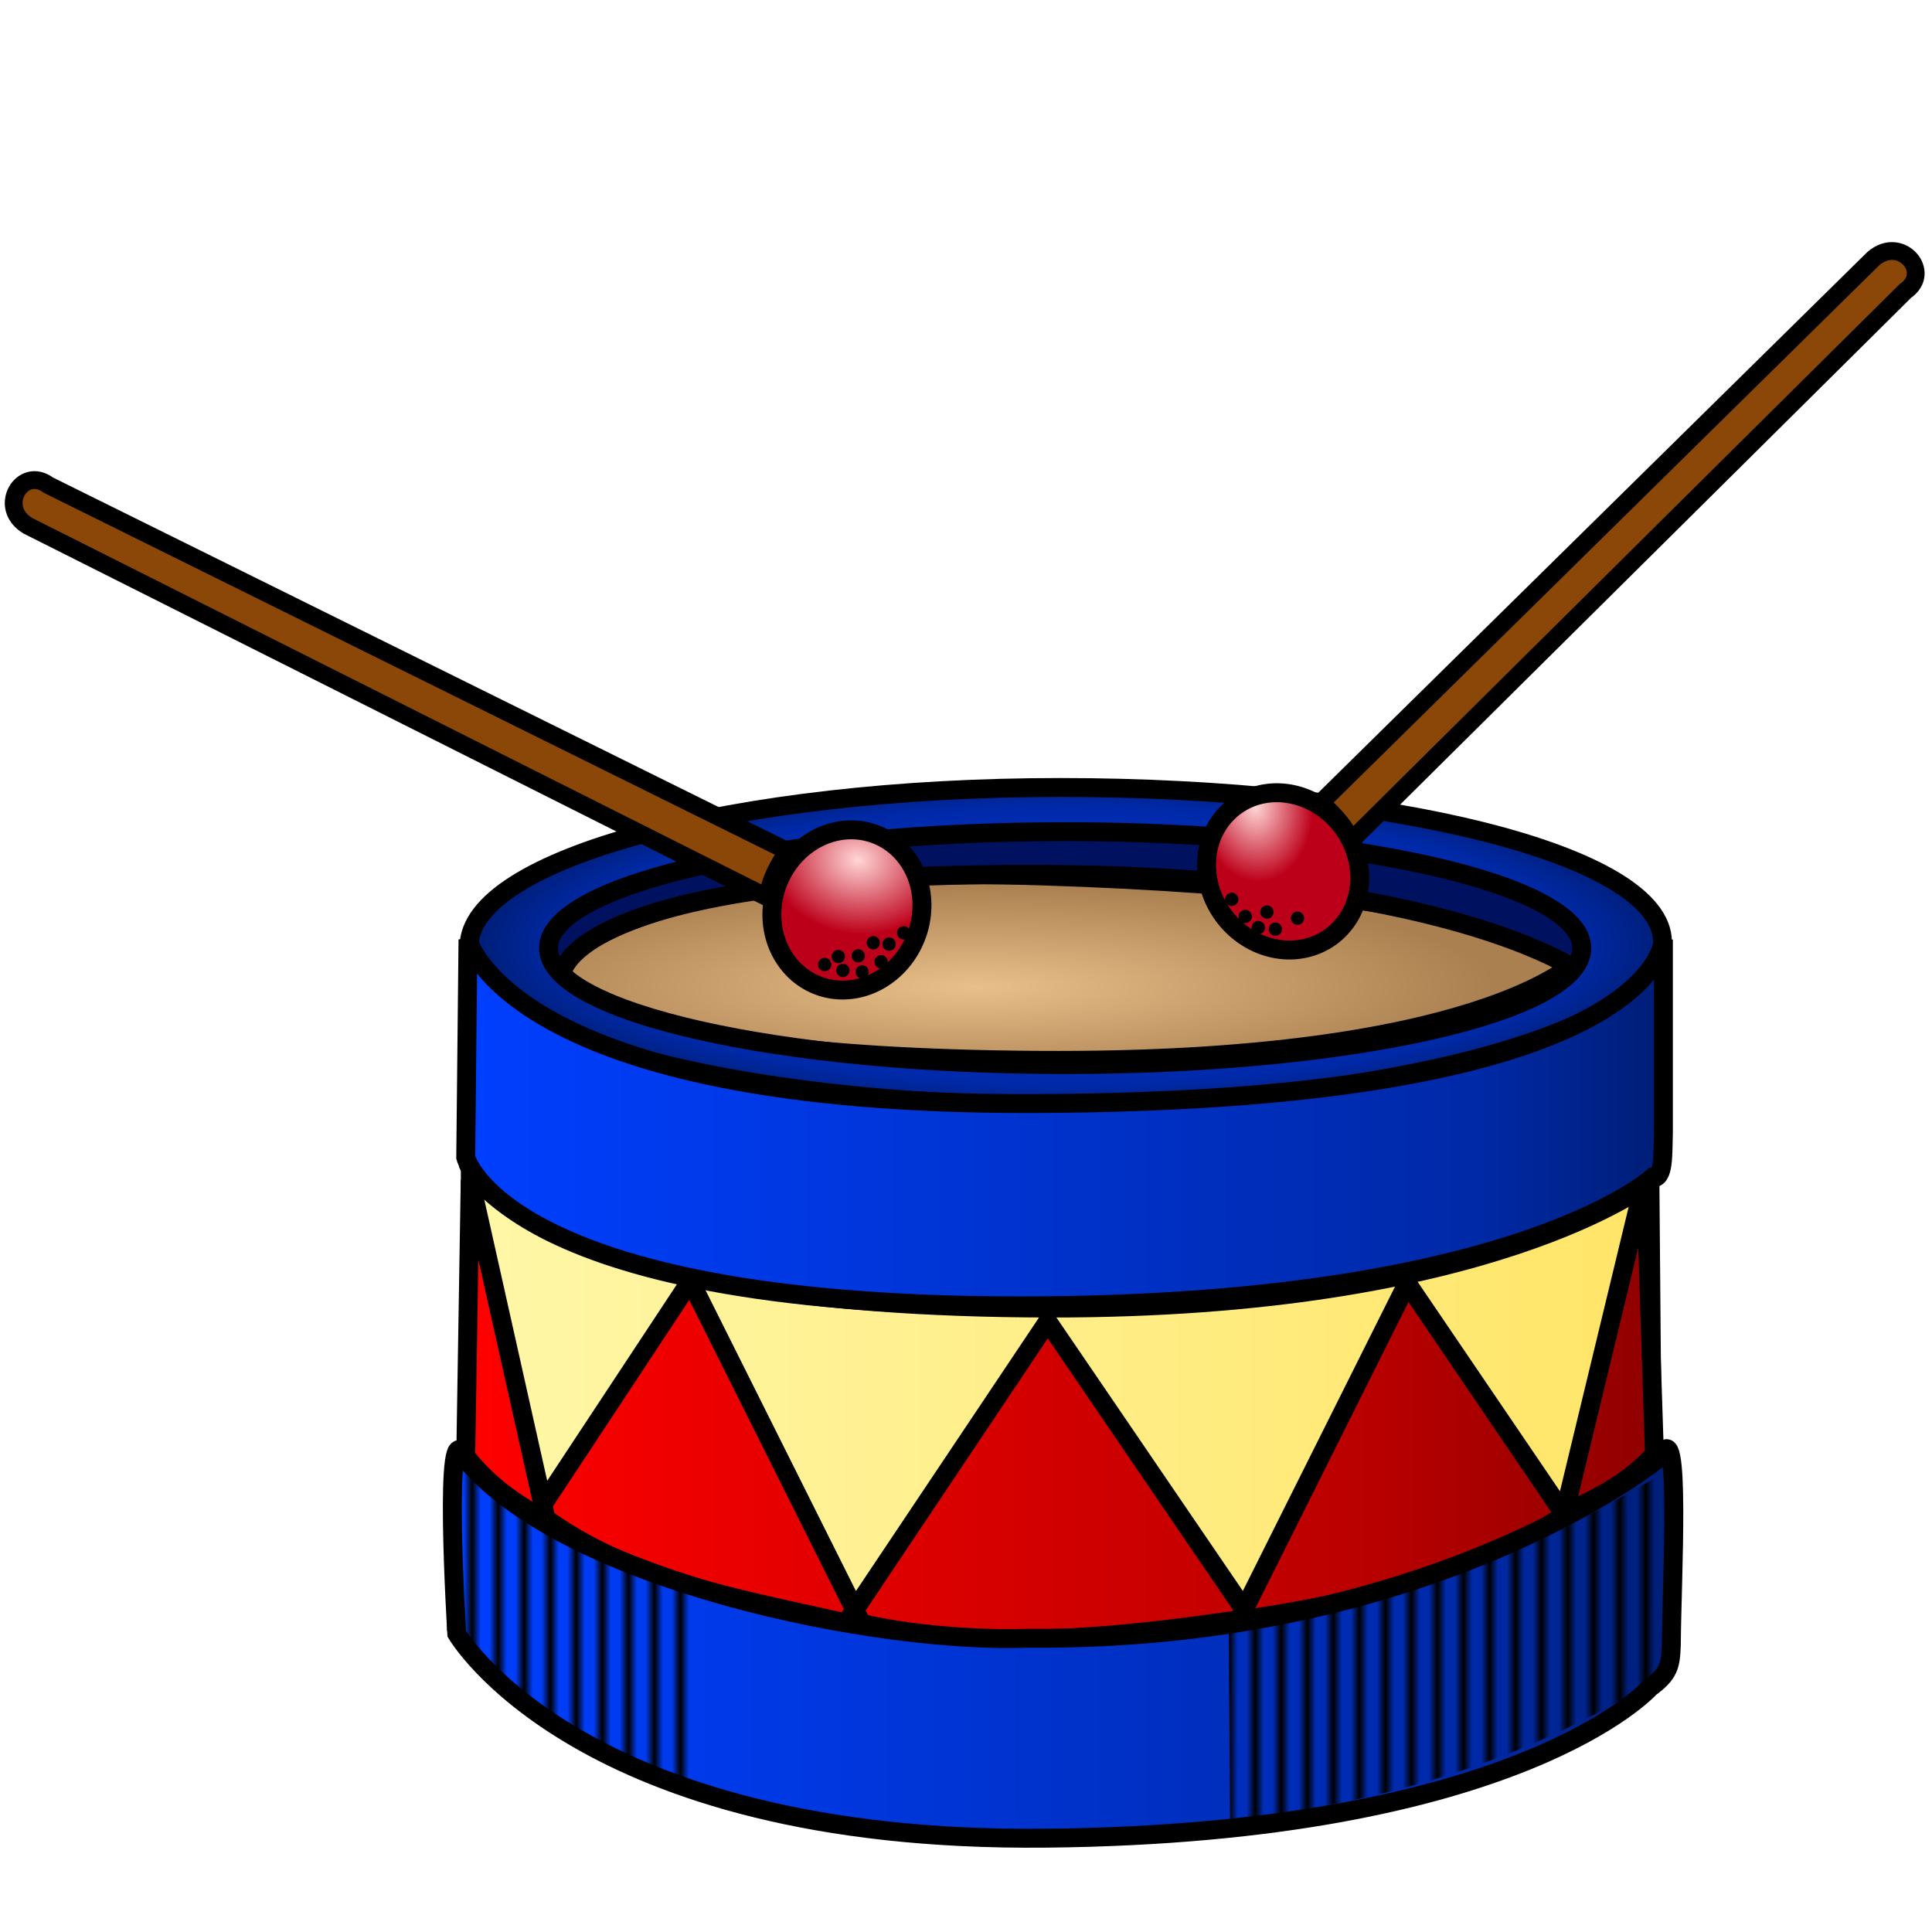 <?xml version="1.0" encoding="UTF-8" standalone="no"?>
<!-- Created with Sodipodi ("http://www.sodipodi.com/") -->

<svg
   xmlns:dc="http://purl.org/dc/elements/1.1/"
   xmlns:cc="http://creativecommons.org/ns#"
   xmlns:rdf="http://www.w3.org/1999/02/22-rdf-syntax-ns#"
   xmlns:svg="http://www.w3.org/2000/svg"
   xmlns="http://www.w3.org/2000/svg"
   xmlns:xlink="http://www.w3.org/1999/xlink"
   xmlns:sodipodi="http://sodipodi.sourceforge.net/DTD/sodipodi-0.dtd"
   xmlns:inkscape="http://www.inkscape.org/namespaces/inkscape"
   width="48pt"
   height="48pt"
   viewBox="0 0 51.2 51.2"
   overflow="visible"
   enable-background="new 0 0 51.2 51.2"
   xml:space="preserve"
   id="svg153"
   sodipodi:version="0.33"
   sodipodi:docname="drum2.svg"
   version="1.1"
   inkscape:version="0.91 r13725"><defs
     id="defs243"><linearGradient
       gradientTransform="matrix(0.472,0,0,0.472,-117.593,-103.506)"
       inkscape:collect="always"
       xlink:href="#linearGradient6733"
       id="linearGradient6739"
       x1="274.987"
       y1="282.768"
       x2="343.352"
       y2="282.768"
       gradientUnits="userSpaceOnUse" /><linearGradient
       inkscape:collect="always"
       id="linearGradient6733"><stop
         style="stop-color:#003fff;stop-opacity:1;"
         offset="0"
         id="stop6735" /><stop
         id="stop6741"
         offset="0.833"
         style="stop-color:#0029a7;stop-opacity:1;" /><stop
         style="stop-color:#001d72;stop-opacity:1"
         offset="1"
         id="stop6737" /></linearGradient><pattern
       inkscape:collect="always"
       xlink:href="#Strips1_2-2-5"
       id="pattern6486-8-4"
       patternTransform="matrix(0.23,0,0,0.882,17.637,-4.917)" /><pattern
       inkscape:stockid="Stripes 1:2"
       id="Strips1_2-2-5"
       patternTransform="translate(0,0) scale(10,10)"
       height="1"
       width="3"
       patternUnits="userSpaceOnUse"
       inkscape:collect="always"><rect
         id="rect5004-1-1"
         height="2"
         width="1"
         y="-0.5"
         x="0"
         style="fill:black;stroke:none" /></pattern><pattern
       inkscape:collect="always"
       xlink:href="#Strips1_2-6"
       id="pattern6486-9"
       patternTransform="matrix(0.23,0,0,0.882,-2.515,-6.914)" /><pattern
       inkscape:stockid="Stripes 1:2"
       id="Strips1_2-6"
       patternTransform="translate(0,0) scale(10,10)"
       height="1"
       width="3"
       patternUnits="userSpaceOnUse"
       inkscape:collect="always"><rect
         id="rect5004-4"
         height="2"
         width="1"
         y="-0.5"
         x="0"
         style="fill:black;stroke:none" /></pattern><pattern
       inkscape:collect="always"
       xlink:href="#Strips1_2-2"
       id="pattern6486-8"
       patternTransform="matrix(0.23,0,0,0.882,17.97,8.33)" /><pattern
       inkscape:stockid="Stripes 1:2"
       id="Strips1_2-2"
       patternTransform="translate(0,0) scale(10,10)"
       height="1"
       width="3"
       patternUnits="userSpaceOnUse"
       inkscape:collect="always"><rect
         id="rect5004-1"
         height="2"
         width="1"
         y="-0.5"
         x="0"
         style="fill:black;stroke:none" /></pattern><pattern
       inkscape:collect="always"
       xlink:href="#Strips1_2"
       id="pattern6486"
       patternTransform="matrix(0.23,0,0,0.882,-2.783,6.064)" /><pattern
       inkscape:stockid="Stripes 1:2"
       id="Strips1_2"
       patternTransform="translate(0,0) scale(10,10)"
       height="1"
       width="3"
       patternUnits="userSpaceOnUse"
       inkscape:collect="always"><rect
         id="rect5004"
         height="2"
         width="1"
         y="-0.5"
         x="0"
         style="fill:black;stroke:none" /></pattern><linearGradient
       gradientTransform="matrix(0.472,0,0,0.472,-117.593,-103.506)"
       inkscape:collect="always"
       xlink:href="#linearGradient6733"
       id="linearGradient6749"
       x1="274.231"
       y1="311.827"
       x2="343.934"
       y2="311.827"
       gradientUnits="userSpaceOnUse" /><linearGradient
       gradientTransform="matrix(0.472,0,0,0.472,-117.593,-103.506)"
       inkscape:collect="always"
       xlink:href="#linearGradient6659"
       id="linearGradient6665"
       x1="274.988"
       y1="298.826"
       x2="342.847"
       y2="298.826"
       gradientUnits="userSpaceOnUse" /><linearGradient
       inkscape:collect="always"
       id="linearGradient6659"><stop
         style="stop-color:#ff0000;stop-opacity:1;"
         offset="0"
         id="stop6661" /><stop
         id="stop6667"
         offset="0.745"
         style="stop-color:#ba0000;stop-opacity:1;" /><stop
         style="stop-color:#8e0000;stop-opacity:1"
         offset="1"
         id="stop6663" /></linearGradient><radialGradient
       inkscape:collect="always"
       xlink:href="#linearGradient6733"
       id="radialGradient6767"
       cx="309.237"
       cy="272.664"
       fx="309.237"
       fy="272.664"
       r="34.062"
       gradientTransform="matrix(0.472,0,0,0.131,-117.593,-10.655)"
       gradientUnits="userSpaceOnUse" /><radialGradient
       inkscape:collect="always"
       xlink:href="#linearGradient6777"
       id="radialGradient6791"
       cx="265.616"
       cy="322.517"
       fx="265.616"
       fy="322.517"
       r="4.698"
       gradientTransform="matrix(-0.13,0.357,-0.272,-0.099,88.037,-39.129)"
       gradientUnits="userSpaceOnUse" /><linearGradient
       inkscape:collect="always"
       id="linearGradient6777"><stop
         style="stop-color:#ffd6d6;stop-opacity:1"
         offset="0"
         id="stop6779" /><stop
         style="stop-color:#bd001a;stop-opacity:1"
         offset="1"
         id="stop6781" /></linearGradient><linearGradient
       gradientTransform="matrix(0.472,0,0,0.472,-117.593,-103.506)"
       inkscape:collect="always"
       xlink:href="#linearGradient6769"
       id="linearGradient6775"
       x1="275.24"
       y1="298.444"
       x2="342.723"
       y2="298.444"
       gradientUnits="userSpaceOnUse" /><linearGradient
       inkscape:collect="always"
       id="linearGradient6769"><stop
         style="stop-color:#fff7a8;stop-opacity:1"
         offset="0"
         id="stop6771" /><stop
         style="stop-color:#ffe567;stop-opacity:1"
         offset="1"
         id="stop6773" /></linearGradient><radialGradient
       inkscape:collect="always"
       xlink:href="#linearGradient6777"
       id="radialGradient6783"
       cx="297.239"
       cy="272.006"
       fx="297.239"
       fy="272.006"
       r="4.703"
       gradientTransform="matrix(0.041,0.371,-0.454,0.05,61.566,-102.378)"
       gradientUnits="userSpaceOnUse" /><radialGradient
       inkscape:collect="always"
       xlink:href="#linearGradient6751"
       id="radialGradient6757"
       cx="303.858"
       cy="278.347"
       fx="303.858"
       fy="278.347"
       r="29.245"
       gradientTransform="matrix(0.472,0,0,0.093,-117.593,0.27)"
       gradientUnits="userSpaceOnUse" /><linearGradient
       inkscape:collect="always"
       id="linearGradient6751"><stop
         style="stop-color:#e8be8a;stop-opacity:1"
         offset="0"
         id="stop6753" /><stop
         style="stop-color:#aa8050;stop-opacity:1"
         offset="1"
         id="stop6755" /></linearGradient></defs><sodipodi:namedview
     id="base"
     showgrid="false"
     showguides="true"
     inkscape:guide-bbox="true"
     inkscape:zoom="11.125147"
     inkscape:cx="51.116854"
     inkscape:cy="31.695333"
     inkscape:window-width="1918"
     inkscape:window-height="1020"
     inkscape:window-x="2"
     inkscape:window-y="30"
     inkscape:window-maximized="1"
     inkscape:current-layer="svg153" /><path
     style="fill:#ffffff;fill-opacity:1;fill-rule:evenodd;stroke:#800080;stroke-width:0.167;stroke-linecap:butt;stroke-linejoin:miter;stroke-miterlimit:4;stroke-dasharray:none;stroke-opacity:1"
     d="m 12.521,25.256 30.906,0.595 c 0.675,-0.672 0.217,-1.442 0,-1.965 -0.944,-1.573 -8.433,-3.025 -13.994,-3.037 -10.934,-0.024 -15.245,2.203 -15.245,2.203 -1.285,0.943 -1.464,1.57 -1.667,2.203 z"
     id="path5710"
     inkscape:connector-curvature="0"
     sodipodi:nodetypes="cccscc" /><path
     style="fill:url(#radialGradient6757);fill-opacity:1;fill-rule:evenodd;stroke:#000000;stroke-width:0.501;stroke-linecap:butt;stroke-linejoin:miter;stroke-miterlimit:4;stroke-dasharray:none;stroke-opacity:1"
     d="m 27.663,23.215 c 12.126,0.387 14.148,2.232 14.148,2.232 0,0 -2.546,2.729 -14.274,2.653 -12.774,-0.083 -12.703,-2.538 -12.703,-2.538 0,0 1.814,-2.698 12.83,-2.347 z"
     id="path4169"
     inkscape:connector-curvature="0"
     sodipodi:nodetypes="scscs" /><path
     style="fill:#00125f;fill-opacity:1;fill-rule:evenodd;stroke:#000000;stroke-width:0.501;stroke-linecap:butt;stroke-linejoin:miter;stroke-miterlimit:4;stroke-dasharray:none;stroke-opacity:1"
     d="m 14.899,25.784 c 0,0 0.228,-2.614 12.398,-2.614 10.98,0 14.527,2.569 14.527,2.569 l 0.59,-1.179 c 0.107,-0.966 -7.908,-3.22 -15.074,-2.653 -7.019,0.556 -12.528,0.842 -13.348,2.948 z"
     id="path4167"
     inkscape:connector-curvature="0"
     sodipodi:nodetypes="csccscc" /><path
     style="fill:url(#linearGradient6775);fill-opacity:1;fill-rule:evenodd;stroke:#000000;stroke-width:0.501;stroke-linecap:butt;stroke-linejoin:miter;stroke-miterlimit:4;stroke-dasharray:none;stroke-opacity:1"
     d="m 12.462,30.972 0.06,7.92 c 0,0 3.569,4.487 15.661,4.526 10.299,0.033 15.602,-4.883 15.602,-4.883 l -0.06,-7.205 c 0,0 -4.213,3.348 -15.9,3.335 -13.696,-0.015 -15.364,-3.692 -15.364,-3.692 z"
     id="path4183"
     inkscape:connector-curvature="0"
     sodipodi:nodetypes="ccsccsc" /><path
     style="color:#000000;display:inline;overflow:visible;visibility:visible;opacity:1;fill:url(#radialGradient6767);fill-opacity:1;fill-rule:nonzero;stroke:#000000;stroke-width:0.501;stroke-linecap:round;stroke-linejoin:bevel;stroke-miterlimit:4;stroke-dasharray:none;stroke-dashoffset:0;stroke-opacity:1;marker:none;enable-background:accumulate"
     d="m 28.095,20.869 c -8.652,-3.7e-5 -15.665,1.887 -15.664,4.214 0.001,2.327 7.014,4.213 15.664,4.213 8.65,3.8e-5 15.961,-2.005 15.962,-4.332 0.001,-2.327 -7.31,-4.095 -15.962,-4.095 z m 0.133,1.171 c 7.56,6.1e-5 13.688,1.382 13.69,3.086 2.2e-4,1.705 -6.129,3.087 -13.69,3.087 -7.562,5.1e-5 -13.691,-1.382 -13.691,-3.087 0.002,-1.705 6.131,-3.086 13.691,-3.086 z"
     id="path4147"
     inkscape:connector-curvature="0"
     sodipodi:nodetypes="scscsscscs" /><path
     inkscape:connector-curvature="0"
     id="path4210"
     style="fill:url(#linearGradient6665);fill-opacity:1;fill-rule:evenodd;stroke:#000000;stroke-width:0.501;stroke-linecap:butt;stroke-linejoin:bevel;stroke-miterlimit:4;stroke-dasharray:none;stroke-opacity:1"
     d="m 41.462,40.083 2.144,-8.873 0.238,7.325 c -0.461,0.516 -1.131,1.032 -2.382,1.548 z m -8.635,2.858 4.466,-8.932 4.168,6.134 c -2.349,1.593 -5.338,2.311 -8.635,2.799 z m -10.362,0 5.3,-7.92 5.359,7.86 c -3.751,0.559 -7.212,0.884 -10.659,0.06 z m -8.218,-2.858 4.049,-6.134 4.585,9.171 c -2.988,-0.72 -6.097,-1.116 -8.635,-3.037 z m -1.786,-8.813 2.025,9.051 c -0.715,-0.434 -1.429,-0.832 -2.144,-1.727 z" /><path
     style="fill:url(#linearGradient6749);fill-opacity:1;fill-rule:evenodd;stroke:#000000;stroke-width:0.501;stroke-linecap:butt;stroke-linejoin:miter;stroke-miterlimit:4;stroke-dasharray:none;stroke-opacity:1"
     d="m 12.343,38.68 c -0.625,-1.608 -0.238,4.615 -0.238,4.615 0,0 3.21,5.54 15.602,5.419 12.574,-0.122 16.019,-3.99 16.019,-3.99 0.501,-0.367 0.546,-0.576 0.566,-1.131 0.01,-1.697 0.265,-6.28 -0.298,-4.972 0,0 -5.925,4.882 -16.733,4.794 -3.976,0.155 -12.188,-1.485 -14.917,-4.734 z"
     id="path4181-5"
     inkscape:connector-curvature="0"
     sodipodi:nodetypes="ccsccccc" /><path
     style="fill:url(#pattern6486);fill-opacity:1;fill-rule:evenodd;stroke:none;stroke-width:1px;stroke-linecap:butt;stroke-linejoin:miter;stroke-opacity:1"
     d="m 11.93,38.5 c 2.355,2.363 4.423,2.724 6.569,3.621 l -0.253,5.137 c -2.035,-0.464 -4.141,-1.564 -6.4,-4.042 z"
     id="path6480"
     inkscape:connector-curvature="0"
     sodipodi:nodetypes="ccccc" /><path
     style="fill:url(#pattern6486-8);fill-opacity:1;fill-rule:evenodd;stroke:none;stroke-width:1px;stroke-linecap:butt;stroke-linejoin:miter;stroke-opacity:1"
     d="m 32.563,43.029 c 6.523,-0.734 9.187,-2.755 11.571,-4.001 l 0.105,5.256 c -2.273,1.442 -5.809,3.319 -11.641,3.937 z"
     id="path6480-7"
     inkscape:connector-curvature="0"
     sodipodi:nodetypes="ccccc" /><path
     style="fill:url(#pattern6486-9);fill-opacity:1;fill-rule:evenodd;stroke:none;stroke-width:1px;stroke-linecap:butt;stroke-linejoin:miter;stroke-opacity:1"
     d="m 12.197,25.521 c 2.355,2.363 4.662,2.009 6.807,2.907 l -0.491,5.375 c -2.035,-0.464 -4.141,-1.087 -6.4,-3.566 z"
     id="path6480-0"
     inkscape:connector-curvature="0"
     sodipodi:nodetypes="ccccc" /><path
     style="fill:url(#pattern6486-8-4);fill-opacity:1;fill-rule:evenodd;stroke:none;stroke-width:1px;stroke-linecap:butt;stroke-linejoin:miter;stroke-opacity:1"
     d="m 31.992,29.067 c 6.523,-0.019 9.425,-1.207 11.809,-3.286 l 0.105,5.256 c -2.869,1.203 -5.809,2.724 -11.641,3.342 z"
     id="path6480-7-2"
     inkscape:connector-curvature="0"
     sodipodi:nodetypes="ccccc" /><g
     id="g7746"
     transform="matrix(0.999,-0.495,0.495,0.999,55.683,-19.302)"><path
       inkscape:connector-curvature="0"
       id="path4235-2"
       d="m -32.568,25.137 a 1.923,1.763 80.128 0 1 -1.407,2.197 1.923,1.763 80.128 0 1 -2.067,-1.593 1.923,1.763 80.128 0 1 1.407,-2.197 1.923,1.763 80.128 0 1 2.067,1.593 z"
       style="color:#000000;display:inline;overflow:visible;visibility:visible;opacity:1;fill:url(#radialGradient6791);fill-opacity:1;fill-rule:nonzero;stroke:#000000;stroke-width:0.45;stroke-linecap:round;stroke-linejoin:bevel;stroke-miterlimit:4;stroke-dasharray:none;stroke-dashoffset:0;stroke-opacity:1;marker:none;enable-background:accumulate" /><path
       sodipodi:nodetypes="ccccc"
       inkscape:connector-curvature="0"
       id="path4171-7"
       d="m -14.926,19.643 c 0.769,-0.108 0.496,-1.232 -0.334,-1.029 l -17.519,5.76 c 0.182,0.432 0.273,0.838 0.244,1.129 z"
       style="fill:#8a4708;fill-opacity:1;fill-rule:evenodd;stroke:#000000;stroke-width:0.423px;stroke-linecap:butt;stroke-linejoin:miter;stroke-opacity:1" /><path
       inkscape:connector-curvature="0"
       id="path6560-3"
       d="m -35.537,25.492 a 0.158,0.158 0 0 1 -0.158,0.158 0.158,0.158 0 0 1 -0.158,-0.158 0.158,0.158 0 0 1 0.158,-0.158 0.158,0.158 0 0 1 0.158,0.158 z"
       style="color:#000000;display:inline;overflow:visible;visibility:visible;opacity:1;fill:#000000;fill-opacity:1;fill-rule:nonzero;stroke:none;stroke-width:1.063;stroke-linecap:round;stroke-linejoin:bevel;stroke-miterlimit:4;stroke-dasharray:none;stroke-dashoffset:0;stroke-opacity:1;marker:none;enable-background:accumulate" /><path
       inkscape:connector-curvature="0"
       id="path6560-34"
       d="m -35.43,26 a 0.158,0.158 0 0 1 -0.158,0.158 0.158,0.158 0 0 1 -0.158,-0.158 0.158,0.158 0 0 1 0.158,-0.158 0.158,0.158 0 0 1 0.158,0.158 z"
       style="color:#000000;display:inline;overflow:visible;visibility:visible;opacity:1;fill:#000000;fill-opacity:1;fill-rule:nonzero;stroke:none;stroke-width:1.063;stroke-linecap:round;stroke-linejoin:bevel;stroke-miterlimit:4;stroke-dasharray:none;stroke-dashoffset:0;stroke-opacity:1;marker:none;enable-background:accumulate" /><path
       inkscape:connector-curvature="0"
       id="path6560-4"
       d="m -34.922,26.588 a 0.158,0.158 0 0 1 -0.158,0.158 0.158,0.158 0 0 1 -0.158,-0.158 0.158,0.158 0 0 1 0.158,-0.158 0.158,0.158 0 0 1 0.158,0.158 z"
       style="color:#000000;display:inline;overflow:visible;visibility:visible;opacity:1;fill:#000000;fill-opacity:1;fill-rule:nonzero;stroke:none;stroke-width:1.063;stroke-linecap:round;stroke-linejoin:bevel;stroke-miterlimit:4;stroke-dasharray:none;stroke-dashoffset:0;stroke-opacity:1;marker:none;enable-background:accumulate" /><path
       inkscape:connector-curvature="0"
       id="path6560-32"
       d="m -34.335,26.588 a 0.158,0.158 0 0 1 -0.158,0.158 0.158,0.158 0 0 1 -0.158,-0.158 0.158,0.158 0 0 1 0.158,-0.158 0.158,0.158 0 0 1 0.158,0.158 z"
       style="color:#000000;display:inline;overflow:visible;visibility:visible;opacity:1;fill:#000000;fill-opacity:1;fill-rule:nonzero;stroke:none;stroke-width:1.063;stroke-linecap:round;stroke-linejoin:bevel;stroke-miterlimit:4;stroke-dasharray:none;stroke-dashoffset:0;stroke-opacity:1;marker:none;enable-background:accumulate" /><path
       inkscape:connector-curvature="0"
       id="path6560-15"
       d="m -35.27,26.374 a 0.158,0.158 0 0 1 -0.158,0.158 0.158,0.158 0 0 1 -0.158,-0.158 0.158,0.158 0 0 1 0.158,-0.158 0.158,0.158 0 0 1 0.158,0.158 z"
       style="color:#000000;display:inline;overflow:visible;visibility:visible;opacity:1;fill:#000000;fill-opacity:1;fill-rule:nonzero;stroke:none;stroke-width:1.063;stroke-linecap:round;stroke-linejoin:bevel;stroke-miterlimit:4;stroke-dasharray:none;stroke-dashoffset:0;stroke-opacity:1;marker:none;enable-background:accumulate" /><path
       inkscape:connector-curvature="0"
       id="path6560-157"
       d="m -34.922,26.134 a 0.158,0.158 0 0 1 -0.158,0.158 0.158,0.158 0 0 1 -0.158,-0.158 0.158,0.158 0 0 1 0.158,-0.158 0.158,0.158 0 0 1 0.158,0.158 z"
       style="color:#000000;display:inline;overflow:visible;visibility:visible;opacity:1;fill:#000000;fill-opacity:1;fill-rule:nonzero;stroke:none;stroke-width:1.063;stroke-linecap:round;stroke-linejoin:bevel;stroke-miterlimit:4;stroke-dasharray:none;stroke-dashoffset:0;stroke-opacity:1;marker:none;enable-background:accumulate" /></g><g
     id="g7732"
     transform="matrix(1.079,0.28,-0.28,1.079,82.419,13.523)"><path
       inkscape:connector-curvature="0"
       id="path4235"
       d="m -47.937,22.898 a 1.763,1.923 6.115 0 1 -1.958,1.725 1.763,1.923 6.115 0 1 -1.548,-2.1 1.763,1.923 6.115 0 1 1.958,-1.725 1.763,1.923 6.115 0 1 1.548,2.1 z"
       style="color:#000000;display:inline;overflow:visible;visibility:visible;opacity:1;fill:url(#radialGradient6783);fill-opacity:1;fill-rule:nonzero;stroke:#000000;stroke-width:0.45;stroke-linecap:round;stroke-linejoin:bevel;stroke-miterlimit:4;stroke-dasharray:none;stroke-dashoffset:0;stroke-opacity:1;marker:none;enable-background:accumulate" /><g
       style="fill:#8a4708;fill-opacity:1;stroke:#000000;stroke-opacity:1"
       transform="matrix(0.423,0,0,0.423,-176.278,-93.351)"
       id="g4177"><path
         style="fill:#8a4708;fill-opacity:1;fill-rule:evenodd;stroke:#000000;stroke-width:1px;stroke-linecap:butt;stroke-linejoin:miter;stroke-opacity:1"
         d="m 249.821,262.541 c -1.702,-0.69 -2.472,1.933 -0.536,2.5 l 45.497,9.784 c -0.142,-0.851 0.091,-1.954 0.446,-2.805 z"
         id="path4171"
         inkscape:connector-curvature="0"
         sodipodi:nodetypes="ccccc" /></g><path
       inkscape:connector-curvature="0"
       id="path6560"
       d="m -48.73,23.309 a 0.158,0.158 0 0 1 -0.158,0.158 0.158,0.158 0 0 1 -0.158,-0.158 0.158,0.158 0 0 1 0.158,-0.158 0.158,0.158 0 0 1 0.158,0.158 z"
       style="color:#000000;display:inline;overflow:visible;visibility:visible;opacity:1;fill:#000000;fill-opacity:1;fill-rule:nonzero;stroke:none;stroke-width:1.063;stroke-linecap:round;stroke-linejoin:bevel;stroke-miterlimit:4;stroke-dasharray:none;stroke-dashoffset:0;stroke-opacity:1;marker:none;enable-background:accumulate" /><path
       inkscape:connector-curvature="0"
       id="path6560-8"
       d="m -48.998,23.699 a 0.158,0.158 0 0 1 -0.158,0.158 0.158,0.158 0 0 1 -0.158,-0.158 0.158,0.158 0 0 1 0.158,-0.158 0.158,0.158 0 0 1 0.158,0.158 z"
       style="color:#000000;display:inline;overflow:visible;visibility:visible;opacity:1;fill:#000000;fill-opacity:1;fill-rule:nonzero;stroke:none;stroke-width:1.063;stroke-linecap:round;stroke-linejoin:bevel;stroke-miterlimit:4;stroke-dasharray:none;stroke-dashoffset:0;stroke-opacity:1;marker:none;enable-background:accumulate" /><path
       inkscape:connector-curvature="0"
       id="path6560-0"
       d="m -48.437,23.699 a 0.158,0.158 0 0 1 -0.158,0.158 0.158,0.158 0 0 1 -0.158,-0.158 0.158,0.158 0 0 1 0.158,-0.158 0.158,0.158 0 0 1 0.158,0.158 z"
       style="color:#000000;display:inline;overflow:visible;visibility:visible;opacity:1;fill:#000000;fill-opacity:1;fill-rule:nonzero;stroke:none;stroke-width:1.063;stroke-linecap:round;stroke-linejoin:bevel;stroke-miterlimit:4;stroke-dasharray:none;stroke-dashoffset:0;stroke-opacity:1;marker:none;enable-background:accumulate" /><path
       inkscape:connector-curvature="0"
       id="path6560-1"
       d="m -48.357,23.245 a 0.158,0.158 0 0 1 -0.158,0.158 0.158,0.158 0 0 1 -0.158,-0.158 0.158,0.158 0 0 1 0.158,-0.158 0.158,0.158 0 0 1 0.158,0.158 z"
       style="color:#000000;display:inline;overflow:visible;visibility:visible;opacity:1;fill:#000000;fill-opacity:1;fill-rule:nonzero;stroke:none;stroke-width:1.063;stroke-linecap:round;stroke-linejoin:bevel;stroke-miterlimit:4;stroke-dasharray:none;stroke-dashoffset:0;stroke-opacity:1;marker:none;enable-background:accumulate" /><path
       inkscape:connector-curvature="0"
       id="path6560-85"
       d="m -48.811,24.046 a 0.158,0.158 0 0 1 -0.158,0.158 0.158,0.158 0 0 1 -0.158,-0.158 0.158,0.158 0 0 1 0.158,-0.158 0.158,0.158 0 0 1 0.158,0.158 z"
       style="color:#000000;display:inline;overflow:visible;visibility:visible;opacity:1;fill:#000000;fill-opacity:1;fill-rule:nonzero;stroke:none;stroke-width:1.063;stroke-linecap:round;stroke-linejoin:bevel;stroke-miterlimit:4;stroke-dasharray:none;stroke-dashoffset:0;stroke-opacity:1;marker:none;enable-background:accumulate" /><path
       inkscape:connector-curvature="0"
       id="path6560-6"
       d="m -48.09,22.898 a 0.158,0.158 0 0 1 -0.158,0.158 0.158,0.158 0 0 1 -0.158,-0.158 0.158,0.158 0 0 1 0.158,-0.158 0.158,0.158 0 0 1 0.158,0.158 z"
       style="color:#000000;display:inline;overflow:visible;visibility:visible;opacity:1;fill:#000000;fill-opacity:1;fill-rule:nonzero;stroke:none;stroke-width:1.063;stroke-linecap:round;stroke-linejoin:bevel;stroke-miterlimit:4;stroke-dasharray:none;stroke-dashoffset:0;stroke-opacity:1;marker:none;enable-background:accumulate" /><path
       inkscape:connector-curvature="0"
       id="path6560-65"
       d="m -49.265,24.126 a 0.158,0.158 0 0 1 -0.158,0.158 0.158,0.158 0 0 1 -0.158,-0.158 0.158,0.158 0 0 1 0.158,-0.158 0.158,0.158 0 0 1 0.158,0.158 z"
       style="color:#000000;display:inline;overflow:visible;visibility:visible;opacity:1;fill:#000000;fill-opacity:1;fill-rule:nonzero;stroke:none;stroke-width:1.063;stroke-linecap:round;stroke-linejoin:bevel;stroke-miterlimit:4;stroke-dasharray:none;stroke-dashoffset:0;stroke-opacity:1;marker:none;enable-background:accumulate" /><path
       inkscape:connector-curvature="0"
       id="path6560-2"
       d="m -49.719,24.1 a 0.158,0.158 0 0 1 -0.158,0.158 0.158,0.158 0 0 1 -0.158,-0.158 0.158,0.158 0 0 1 0.158,-0.158 0.158,0.158 0 0 1 0.158,0.158 z"
       style="color:#000000;display:inline;overflow:visible;visibility:visible;opacity:1;fill:#000000;fill-opacity:1;fill-rule:nonzero;stroke:none;stroke-width:1.063;stroke-linecap:round;stroke-linejoin:bevel;stroke-miterlimit:4;stroke-dasharray:none;stroke-dashoffset:0;stroke-opacity:1;marker:none;enable-background:accumulate" /><path
       inkscape:connector-curvature="0"
       id="path6560-9"
       d="m -49.452,23.833 a 0.158,0.158 0 0 1 -0.158,0.158 0.158,0.158 0 0 1 -0.158,-0.158 0.158,0.158 0 0 1 0.158,-0.158 0.158,0.158 0 0 1 0.158,0.158 z"
       style="color:#000000;display:inline;overflow:visible;visibility:visible;opacity:1;fill:#000000;fill-opacity:1;fill-rule:nonzero;stroke:none;stroke-width:1.063;stroke-linecap:round;stroke-linejoin:bevel;stroke-miterlimit:4;stroke-dasharray:none;stroke-dashoffset:0;stroke-opacity:1;marker:none;enable-background:accumulate" /></g><path
     sodipodi:nodetypes="ccscccsc"
     inkscape:connector-curvature="0"
     id="path6721"
     d="m 12.402,24.898 -0.06,5.776 c 0,0 1.066,4.051 15.304,3.93 12.575,-0.107 16.138,-3.394 16.138,-3.394 0.322,0.05 0.278,-0.636 0.298,-1.191 l 5e-6,-5.121 c 0,0 -0.069,4.292 -16.674,4.347 C 13.486,29.292 12.402,24.898 12.402,24.898 Z"
     style="fill:url(#linearGradient6739);fill-opacity:1;fill-rule:evenodd;stroke:#000000;stroke-width:0.501;stroke-linecap:butt;stroke-linejoin:miter;stroke-miterlimit:4;stroke-dasharray:none;stroke-opacity:1" /></svg>